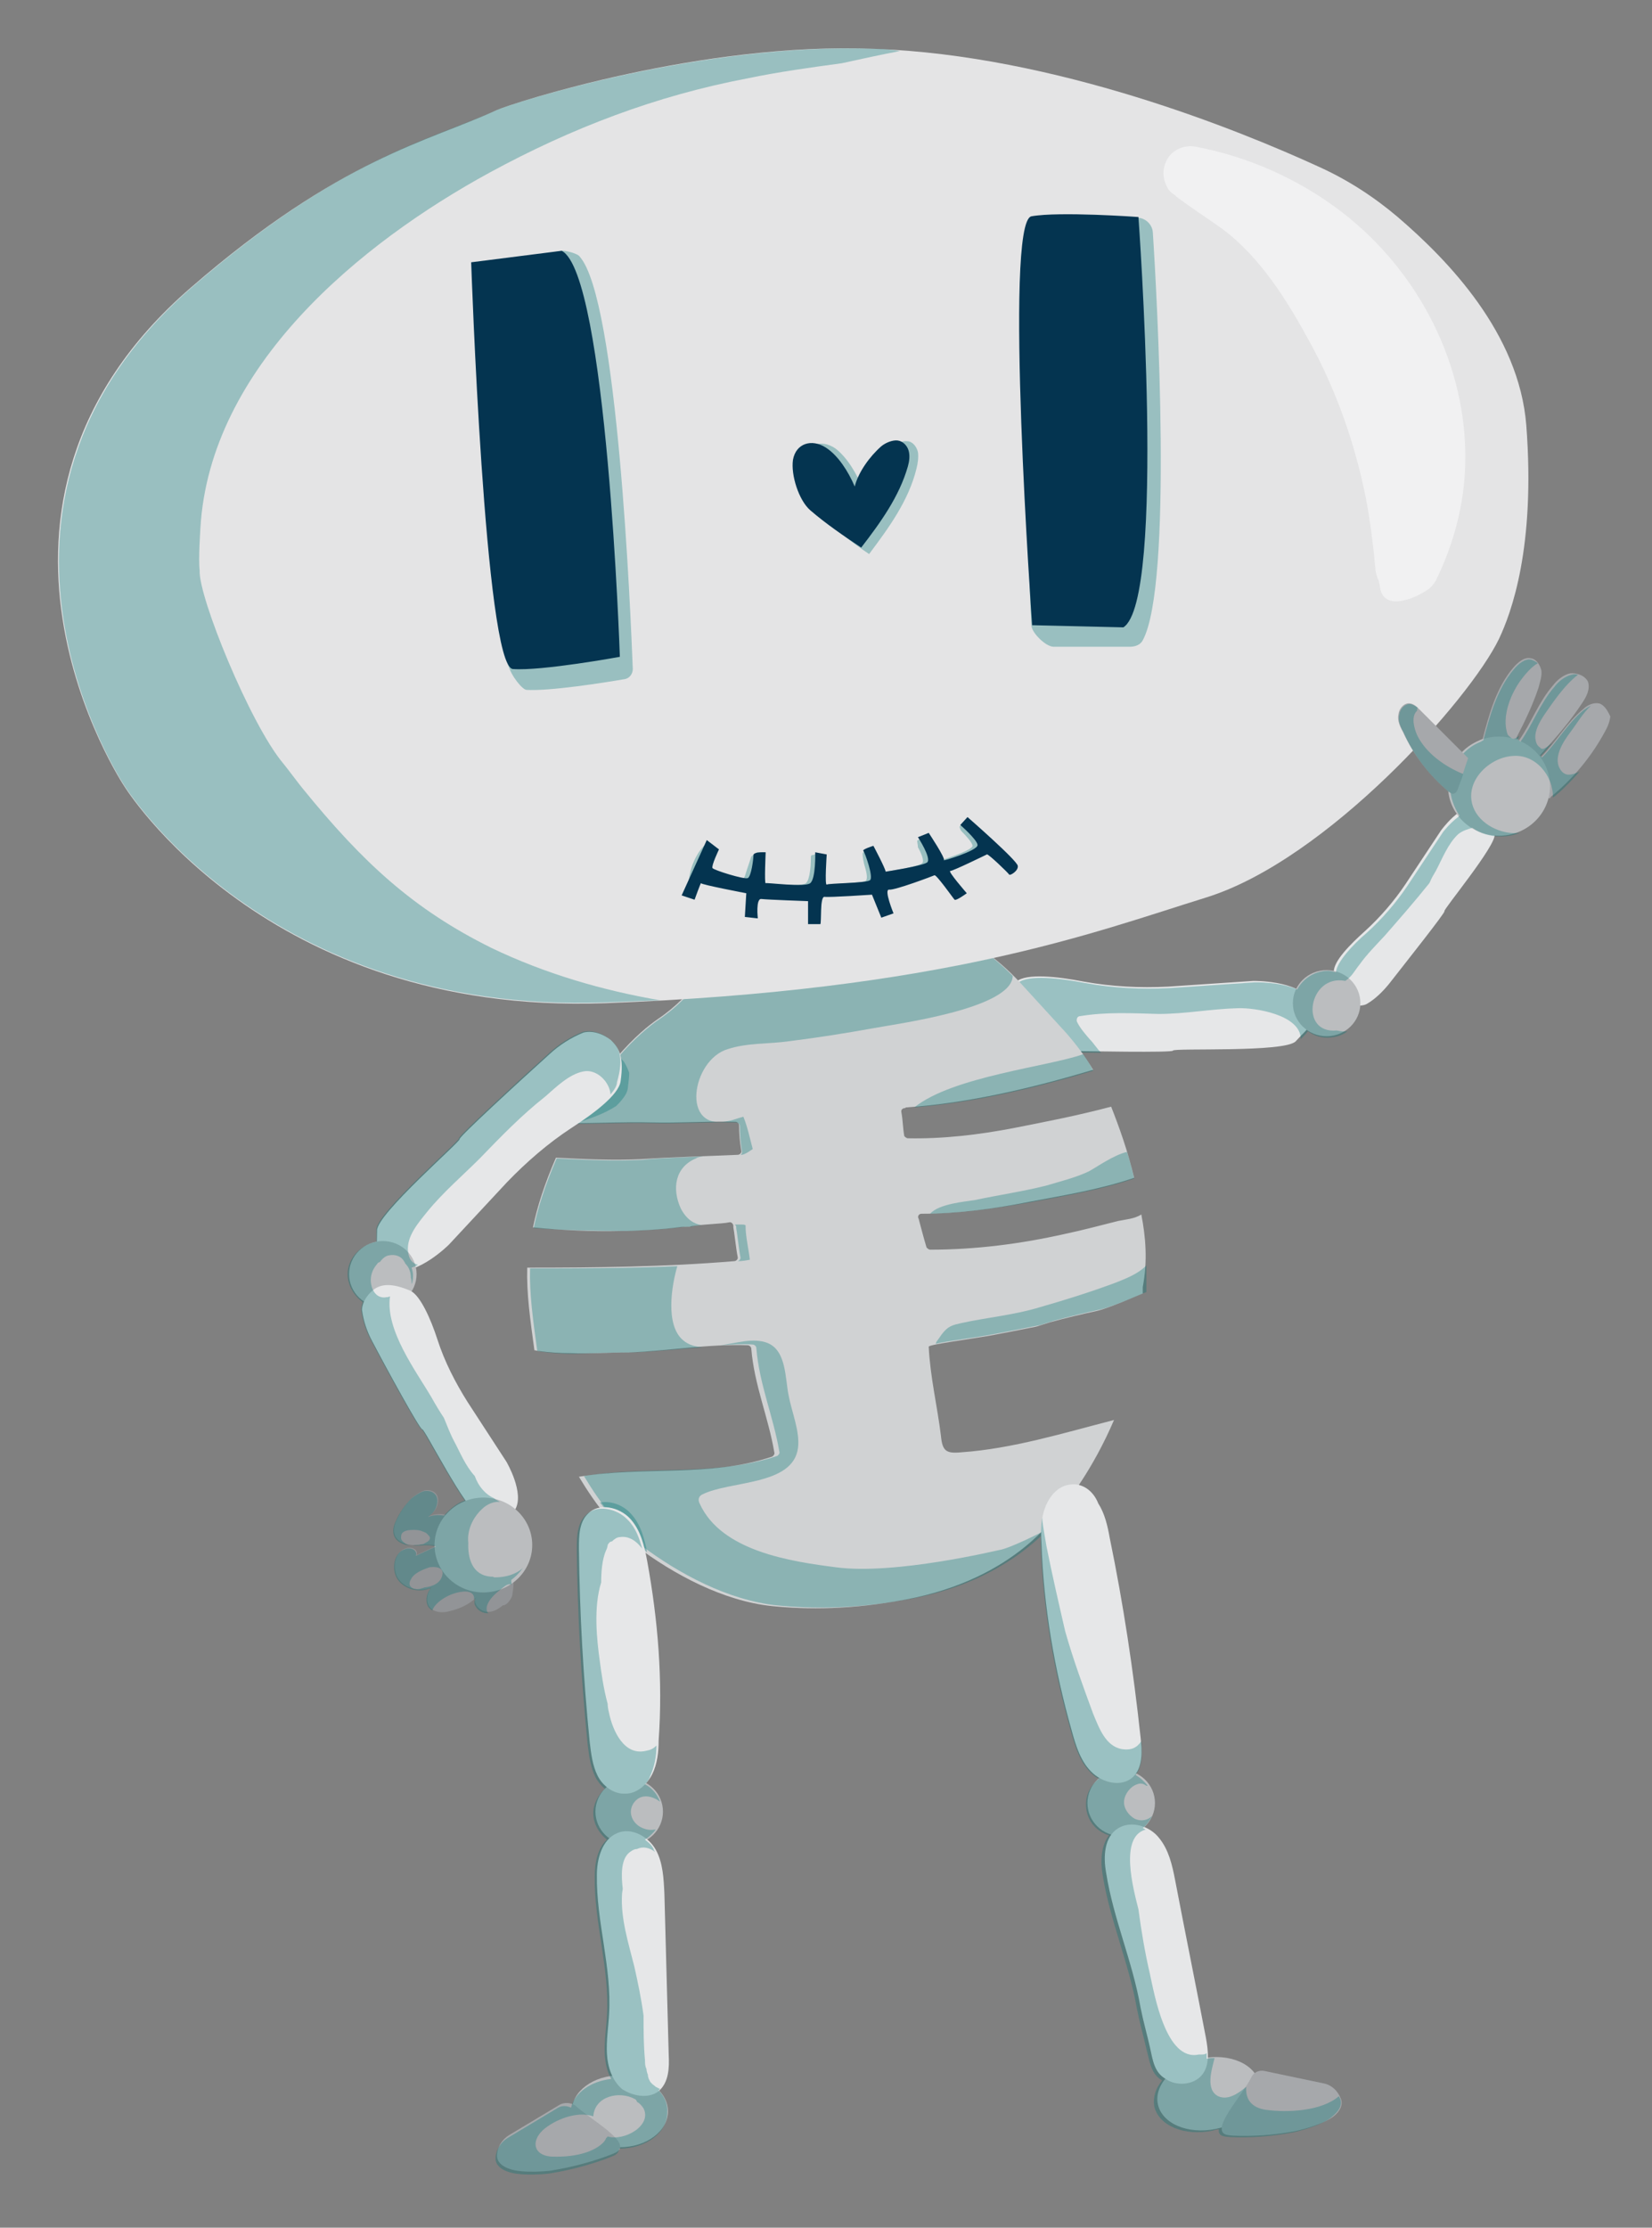 <?xml version="1.0" encoding="utf-8"?>
<!-- Generator: Adobe Illustrator 22.1.0, SVG Export Plug-In . SVG Version: 6.00 Build 0)  -->
<svg version="1.1" id="Lager_1" xmlns="http://www.w3.org/2000/svg" xmlns:xlink="http://www.w3.org/1999/xlink" x="0px" y="0px"
	 viewBox="0 0 230 310" style="enable-background:new 0 0 230 310;" xml:space="preserve">
<rect x="0" y="0" width="230" height="310" fill="#808080" stroke="none"/>
<style type="text/css">
	.st0{fill:#E6E7E8;}
	.st1{fill:#A6A8AB;}
	.st2{fill:#BBBDBF;}
	.st3{opacity:0.33;fill:#007373;enable-background:new    ;}
	.st4{display:none;fill:#043450;}
	.st5{fill:#D0D2D3;}
	.st6{display:none;opacity:0.33;fill:#007373;enable-background:new    ;}
	.st7{fill:#929497;}
	.st8{fill:#E4E4E5;}
	.st9{fill:#043450;}
	.st10{fill:#F1F1F2;}
</style>
<g id="left_arm_2_">
	<path class="st0" d="M140.7,145.2L140.7,145.2c1.7,0.6,3.6,1,5.5,1c5.5,0.1,17.1,0.3,17.1,0c0.1-0.4,15.6,0.3,17.1-1.3
		c1.5-1.7,3.6-3,2-5.7c-1.7-2.8-7.9-2.7-7.9-2.7l-11.9,0.8c-3.9,0.2-7.8,0-11.7-0.7c-3.6-0.7-8-1.2-9.4,0c-2.6,2.1-3.1,3.6-2.9,5.1
		C139,144.5,140.7,145.2,140.7,145.2z"/>
	<path class="st0" d="M190.3,139.7L190.3,139.7c1.2-0.7,2.2-1.7,3.1-2.8c2.5-3.2,7.9-10,7.7-10.1c-0.2-0.2,7.2-9.1,7-10.7
		c-0.2-1.7-0.2-3.5-2.4-3.9c-2.4-0.4-5.1,3.4-5.1,3.4l-4.9,7.4c-1.6,2.4-3.6,4.7-5.7,6.6c-2,1.8-4.3,4.1-4.3,5.6
		c0,2.6,0.7,3.6,1.7,4.2C189.2,140.4,190.3,139.7,190.3,139.7z"/>
	<path class="st1" d="M222.7,97.9c-0.8-0.2-1.7,0.2-2.3,0.8c-2.3,1.9-3.8,4.6-5.8,6.6c-0.1-0.1-0.2-0.2-0.2-0.2
		c2.1-2.3,4.2-4.7,5.9-7.3c0.6-0.9,1.1-1.9,0.8-2.9c-0.4-0.9-1.6-1.3-2.5-1.2c-0.9,0.2-1.8,0.9-2.4,1.7c-2,2.3-3,5.2-4.7,7.6
		c-0.2-0.1-0.2-0.2-0.2-0.2c-0.1,0-0.1,0-0.2-0.1c1.2-2.3,2.3-4.6,3.1-7c0.2-0.8,0.5-1.6,0.4-2.4c-0.2-0.8-0.7-1.6-1.5-1.7
		c-0.9-0.2-1.8,0.6-2.4,1.3c-2.4,2.8-3.4,6.6-4.3,10v-0.1c-0.2,0.2-0.6,0.2-0.5,0.3c0.2,0.9,1,1.7,1.7,2.3c2.1,1.7,4,3.6,6.4,4.9
		c1.2,0.6,0.7,0.5,1.7,0.8c0.1,0,0.2-0.1,0.2-0.2c0.2-0.2,0.4-0.3,0.6-0.5c2.8-2.4,5.1-5.2,6.9-8.5c0.4-0.7,0.7-1.4,0.8-2.2
		C223.9,99.1,223.5,98.2,222.7,97.9z"/>
	<ellipse class="st2" cx="208.7" cy="109.4" rx="7.1" ry="6.9"/>
	<ellipse class="st2" cx="184.7" cy="139.6" rx="4.7" ry="4.6"/>
	<path class="st3" d="M217.4,107.3c-1.4-1.7,0.3-4.2,1.3-5.5c0.9-1.2,1.7-2.6,2.8-3.6c-0.4,0.2-0.7,0.4-1,0.6
		c-2.3,1.9-3.8,4.6-5.8,6.6c-0.1-0.1-0.2-0.2-0.2-0.2c0.6-0.6,1.1-1.2,1.6-1.8c-0.3,0.2-0.6,0.5-1,0.7c-0.3,0.2-0.6,0.1-0.7-0.1
		c-0.2-0.1-0.5-0.4-0.6-1c-0.3-1.4,0.9-3.1,1.6-4.1c0.5-0.7,2.4-3.6,4.3-5c-0.3-0.1-0.6-0.1-0.9,0c-0.9,0.2-1.8,0.9-2.4,1.7
		c-2,2.3-3,5.2-4.7,7.6c-0.2-0.1-0.2-0.2-0.2-0.2c-0.1,0-0.1,0-0.2-0.1c0.1-0.2,0.2-0.3,0.2-0.5c-0.4,0.4-0.9,0.6-1.3,0.1
		c-0.2-0.1-0.2-0.2-0.3-0.3c-0.9-2.5,0.5-5.9,2.1-7.9c0.3-0.4,1.3-1.6,2.1-2c-0.2-0.2-0.6-0.4-0.9-0.5c-0.9-0.2-1.8,0.6-2.4,1.3
		c-2.4,2.8-3.4,6.6-4.3,10V103c-0.1,0.1-0.2,0.1-0.3,0.2c-2.6,1-4.3,3.5-4.3,6.3c0,1.4,0.5,2.8,1.3,4c-0.1,0.1-0.1,0.1-0.2,0.2
		c-1.2,0.9-2.1,2.1-2.1,2.1l-4.9,7.4c-1.6,2.4-3.6,4.7-5.7,6.6c-2,1.7-4.2,4.1-4.3,5.5c-0.4-0.1-0.7-0.2-1.1-0.2
		c-1.9,0-3.5,1.1-4.3,2.6c-2.4-1.1-5.9-1-5.9-1l-11.9,0.8c-3.9,0.2-7.8,0-11.7-0.7c-3.6-0.7-8-1.2-9.4,0c-2.6,2.1-3.1,3.6-2.9,5.1
		c0.4,2.8,2.1,3.5,2.1,3.5c1.7,0.6,3.6,1,5.5,1c1.8,0,4.3,0.1,6.9,0.1c-0.6-0.6-1-1.3-1.6-1.9c-0.6-0.7-1.3-1.5-1.7-2.3
		c-0.2-0.3-0.1-0.9,0.4-0.9c3.6-0.6,7.2-0.4,10.9-0.3c3.7,0,7.3-0.7,11-0.8c2.4-0.1,8.8,0.9,8.8,4.3c0.4-0.4,0.7-0.7,1-1.1
		c0.8,0.6,1.7,0.9,2.7,0.9c1,0,2.1-0.3,2.8-0.9c-0.5,0.1-1,0-1.5-0.1c-5.3,0.5-3.9-7.9,1.2-6.9c1-0.7,1.2-1.3,2-2.3
		c1-1.4,2.3-2.7,3.5-4c2.1-2.4,4.2-4.8,6.2-7.3c0-0.1,0.1-0.1,0.1-0.2c0.2-0.5,0.5-1,0.8-1.5c0.9-1.7,1.7-3.8,3.1-5.1
		c0.6-0.5,1.3-0.7,2-0.9c1.1,0.8,2.5,1.2,4,1.2c0.9,0,1.8-0.2,2.6-0.5c-2.6,0.3-5.6-1.2-6.5-3.6c-1.3-3.5,2.2-6.9,5.5-7.1
		c3.2-0.3,5.7,2.8,5.6,5.8c0.2-0.2,0.3-0.2,0.5-0.4c1.1-0.9,2.2-2.1,3.2-3.2C218.7,107.9,218,108,217.4,107.3z"/>
</g>
<g id="tqlo_2_">
	<path class="st4" d="M95.1,139c-1,1-2.2,2-3.4,2.8c-1.3,0.9-3.3,2.5-5.7,5.3c-2.3,2.7-4.8,6.3-7.2,11.4
		c-6.3,13.5-5.5,19.3-3.6,31.6c1.3,8.3,7.6,20,13.8,24.9c5.3,4,12.2,7.7,19,8.4c5,0.5,11,0.5,18.5-0.9c15.7-2.9,21.3-12.2,22.1-13.1
		s10.6-13,11-30.3c0.2-11.4-3.6-21.7-6.2-27.5c-1.3-2.8-3-5.4-5.1-7.7l-6.5-7.1c-1.6-1.7-3.4-3.3-5.5-4.7l0,0
		c-11.7-7.8-27.3-6.5-37.4,3.2L95.1,139z"/>
	<path class="st5" d="M158.9,169c-0.9,0.6-2.2,0.7-3.2,0.9c-2.4,0.6-5,1.3-7.4,1.8c-6.2,1.4-12.5,2.2-18.8,2.2
		c-0.2,0-0.4-0.2-0.5-0.3c-0.4-1.3-1.1-4-1.1-4c-0.2-0.3,0-0.7,0.4-0.7c5,0,10.2-0.7,15.2-1.7c4.8-0.9,9.7-1.7,14.4-3.3
		c-0.9-3.8-2.1-7.1-3.2-9.9c-4.5,1.2-9.1,2.1-13.7,3c-4.7,0.9-9.7,1.5-14.6,1.4c-0.2,0-0.4-0.2-0.5-0.3c-0.2-1.1-0.2-2.2-0.4-3.3
		c-0.1-0.4,0.2-0.6,0.5-0.6c0.1-0.1,0.2-0.1,0.2-0.1c8.7-0.6,17.5-2.7,25.9-5.2h0.1c-1.1-1.9-2.4-3.6-3.8-5.2l-6.5-7.1
		c-1.6-1.7-3.4-3.3-5.5-4.7l0,0c-11.7-7.8-27.3-6.5-37.4,3.2l-4,3.9c-1,1-2.2,2-3.4,2.8c-1.3,0.9-3.3,2.5-5.7,5.3
		c-2,2.3-4.1,5.3-6.1,9.2c3.6,0,7.3-0.2,10.9-0.1c3.9,0.1,7.8-0.2,11.7-0.1c0.2,0,0.5,0.2,0.5,0.5c0,1.2,0.1,2.3,0.3,3.5
		c0.1,0.3-0.2,0.6-0.5,0.6c-4.4,0.2-8.8,0.3-13.4,0.6c-4,0.2-7.9,0-11.9-0.2c-1.6,3.7-2.6,6.8-3.2,9.7c4.1,0.4,8.2,0.6,12.3,0.5
		c0.2,0,0.5,0,0.7,0h0.1c2.4-0.1,4.7-0.2,7-0.5c0.6-0.1,1.1-0.1,1.7-0.1c1-0.3,4.7-0.4,5.5-0.6c0.3-0.1,0.6,0.2,0.6,0.5
		c0,0.1,0,0.1,0,0.2c0.1,0.4,0.4,3.2,0.6,4.1c0.1,0.3-0.2,0.6-0.5,0.6c-9.6,0.8-19.1,0.9-28.8,0.9c-0.1,3.6,0.4,7.1,1,11.5
		c0.2,0,0.4,0.1,0.6,0.1c1.5,0.2,2.9,0.3,4.4,0.3c2.7,0.1,5.5-0.1,8.1-0.1c5.5-0.2,11.1-1.2,16.6-1c0.2,0,0.5,0.2,0.5,0.5
		c0.4,5,2.4,9.6,3.2,14.4c0.1,0.2-0.1,0.5-0.3,0.6c-8.6,2.9-17.9,1.3-26.9,2.8c2.4,4,5.1,7.4,7.9,9.6c5.3,4,12.2,7.7,19,8.4
		c5,0.5,11,0.5,18.5-0.9c15.7-2.9,21.3-12.2,22.1-13.1c0.5-0.6,4-4.9,7-11.9c-7,1.8-14.1,4-21.3,4.5c-2.1,0.2-2.6-0.2-2.8-2.3
		c-0.5-4.1-1.5-8.2-1.7-12.4c0-0.3,6-1.1,8.3-1.5c2.2-0.4,6.7-1.3,6.7-1.3c0.6-0.2,1.3-0.4,1.9-0.6c2.2-0.6,4.3-1.1,6.6-1.6
		c2-0.5,6.2-2.4,6.3-2.4c0-0.3,0-0.6,0-0.9C159.8,175.4,159.5,172.1,158.9,169z"/>
	<path class="st3" d="M86.8,171.3c0.2,0,0.5,0,0.7,0h0.1c2.4-0.1,4.7-0.2,7-0.5c0.6-0.1,1.1-0.1,1.7-0.1c0.3-0.1,0.8-0.2,1.4-0.2
		c-1.1-0.2-2.1-0.8-2.9-2.3c-1.3-2.8-0.8-5.8,2.1-7c0.3-0.2,0.6-0.2,1-0.3c-2.8,0.2-5.7,0.2-8.5,0.5c-4,0.2-7.9,0-11.9-0.2
		c-1.6,3.7-2.6,6.8-3.2,9.7C78.6,171.2,82.7,171.3,86.8,171.3z"/>
	<path class="st3" d="M136.5,132L136.5,132c-11.7-7.8-27.3-6.5-37.4,3.2l-4,3.9c-1,1-2.2,2-3.4,2.8c-1.3,0.9-3.3,2.5-5.7,5.3
		c-2,2.3-4.1,5.3-6.1,9.2c3.6,0,7.3-0.2,10.9-0.1c3.9,0.1,7.8-0.2,11.7-0.1c0.2,0,0.5,0.2,0.5,0.5c0,1.2,0.1,2.3,0.3,3.5
		c0,0.2,0,0.4-0.2,0.5c0.1,0,0.2,0,0.2,0c0.5-0.1,0.9-0.4,1.5-0.8c-0.4-1.5-0.7-3-1.3-4.5c-0.8,0.2-1.5,0.5-2.1,0.6
		c-6.7,1.5-5.1-8.5-0.1-10c2.7-0.9,5.7-0.7,8.5-1.1c4-0.5,7.8-1.1,11.7-1.8c3.1-0.6,19.4-2.7,19.5-7.3
		C139.6,134.4,138.1,133.1,136.5,132z"/>
	<path class="st3" d="M102.7,175.5c0.6,0,1.2-0.1,1.7-0.2c-0.2-1.7-0.6-3.2-0.6-4.8c-0.2-0.1-0.3-0.1-0.6-0.1c-0.3,0-0.6,0-0.9,0
		c0.1,0.1,0.2,0.2,0.2,0.3c0,0.1,0,0.1,0,0.2c0.1,0.4,0.4,3.2,0.6,4.1C103.1,175.2,103,175.4,102.7,175.5z"/>
	<path class="st3" d="M88,188.2c3.2-0.1,6.5-0.5,9.8-0.7c-0.9-0.1-1.9-0.3-2.7-1c-2.5-2.1-1.6-7.6-0.8-10.3
		c-6.8,0.3-13.7,0.3-20.5,0.3c-0.1,3.6,0.4,7.1,1,11.5c0.2,0,0.4,0.1,0.6,0.1c1.5,0.2,2.9,0.3,4.4,0.3
		C82.6,188.3,85.4,188.2,88,188.2z"/>
	<path class="st3" d="M152.2,149L152.2,149c-0.4-0.8-0.9-1.6-1.4-2.3c-4.7,1.7-18.2,3.1-23.5,7.4C135.8,153.4,144.1,151.4,152.2,149
		z"/>
	<path class="st3" d="M151.6,163c-1.9,0.9-4,1.4-6,2c-3.2,0.8-6.6,1.3-9.9,2c-1.2,0.2-5,0.5-6.2,1.9c4.7-0.1,9.5-0.8,14-1.6
		c4.8-0.9,9.7-1.7,14.4-3.3c-0.3-1.3-0.6-2.5-1-3.7C155.1,160.7,152.7,162.4,151.6,163z"/>
	<path class="st3" d="M155.3,178.5c-3.5,1.3-7,2.4-10.5,3.4c-3.6,1.1-7.2,1.4-10.9,2.2c-1.3,0.3-1.9,0.4-2.8,1.6
		c-0.6,0.9-0.8,1-0.8,1.3c1.5-0.4,5.9-0.9,7.8-1.3c2.2-0.4,6.7-1.3,6.7-1.3c0.6-0.2,1.3-0.4,1.9-0.6c2.2-0.6,4.3-1.1,6.6-1.6
		c2-0.5,6.2-2.4,6.3-2.4c0-0.3,0-0.6,0-0.9c0-0.9,0-1.8,0-2.8C158.4,177.3,156.8,177.9,155.3,178.5z"/>
	<path class="st3" d="M139.1,215.7c-0.1,0-14.5,3.5-22.7,2.4c-6.2-0.8-16-2.2-19-8.9c-0.2-0.4-0.2-0.9,0.3-1.2
		c3.9-2,12.7-1.2,13.4-6.5c0.3-2.3-0.9-5.1-1.3-7.3c-0.5-2.4-0.3-6.2-2.9-7.3c-2-0.8-4.3,0-6.6,0.3c1.5-0.1,3-0.2,4.5-0.1
		c0.2,0,0.5,0.2,0.5,0.5c0.4,5,2.4,9.6,3.2,14.4c0.1,0.2-0.1,0.5-0.3,0.6c-8.6,2.9-17.9,1.3-26.9,2.8c2.4,4,5.1,7.4,7.9,9.6
		c5.3,4,12.2,7.7,19,8.4c5,0.5,11,0.5,18.5-0.9c10.3-1.9,16.2-6.6,19.3-9.8C144.7,213.4,140.5,215.5,139.1,215.7z"/>
	<path class="st6" d="M144.2,213.1c-1.7,1.1-4,2.8-5.8,3.7c-5.1,2.4-11.2,2.3-16.6,1.3c-5.7-1-11.9-3.2-16.1-7.3
		c-2.3-2.2-4.2-4.8-6.2-7.3c-1.8-2.2-3.5-4.6-4.3-7.4c0-0.1,0-0.2,0-0.2c-0.7-1.7-1.2-4-1.5-5.5c-1.1-4.3-1.7-8.7-1.7-13.2
		c0.2-8.5,2.8-16.7,5.5-24.6c0.2-1.3,0.6-2.4,1.2-3.6c0-0.1,0-0.2,0-0.2c0-0.3,0.2-0.6,0.6-0.6c8.4,1,17.5,0,25.4-2.7
		c3.9-1.3,8.2-2.6,11.7-4.8c1.5-0.9,2.8-2.2,4-3.6c0.2-0.3,0.6-0.7,0.9-1.1c-1.4-1.5-3-2.8-4.7-4l0,0c-11.7-7.8-27.3-6.5-37.4,3.2
		l-4,3.9c-1,1-2.2,2-3.4,2.8c-1.3,0.9-3.3,2.5-5.7,5.3c-2.3,2.7-4.8,6.3-7.2,11.4c-6.3,13.5-5.5,19.3-3.6,31.6
		c1.3,8.3,7.6,20,13.8,24.9c5.3,4,12.2,7.7,19,8.4c5,0.5,11,0.5,18.5-0.9c12.1-2.2,18.1-8.2,20.7-11.3c-0.6,0.3,0.6-4.2,0-3.8
		c-0.4,0.2-1.8,1.2-2.2,2.4C144.6,211,144.4,213,144.2,213.1z"/>
</g>
<g id="right_arm_2_">
	<path class="st3" d="M86.9,147.8c-0.2-0.3-0.6-0.6-0.9-0.9c-0.2,2.1-1.3,3.9-2.6,5.5c-0.9,1.3-2.1,2.6-3.3,3.9c2-0.6,4-1.3,5.7-2.4
		c0.9-0.9,1.5-1.7,1.6-2.4c0.1-0.9,0.2-1.6,0.2-2.2C87.4,148.7,87.2,148.3,86.9,147.8z"/>
	<path class="st0" d="M81.2,143.7L81.2,143.7c-1.7,0.7-3.3,1.7-4.7,3c-4.1,3.7-12.6,11.5-12.5,11.8c0.2,0.3-11.5,10.4-11.5,12.7
		c0,2.3-0.5,4.6,2.4,5.5c3.2,0.9,7.6-3.5,7.6-3.5l8.1-8.7c2.7-2.8,5.7-5.4,8.9-7.5c3.1-2,6.6-4.6,6.9-6.5c0.5-3.4-0.2-4.7-1.4-5.8
		C82.9,143.1,81.2,143.7,81.2,143.7z"/>
	<ellipse class="st2" cx="53.3" cy="177.3" rx="4.7" ry="4.6"/>
	<path class="st0" d="M50.4,182.3L50.4,182.3c0.2,1.5,0.7,3,1.4,4.3c2.1,4,6.7,12.4,7,12.3c0.3-0.1,6.1,11.4,7.9,11.9
		c1.8,0.5,3.6,1.4,5-0.7c1.4-2.3-1.2-6.7-1.2-6.7l-5.4-8.3c-1.7-2.7-3.2-5.6-4.2-8.7c-0.9-2.8-2.4-6.2-3.8-6.8c-2.6-1.1-4-0.9-5-0.2
		C50.3,180.8,50.4,182.3,50.4,182.3z"/>
	<path class="st7" d="M71.3,222.1c0.1-0.6,0.2-1.2,0.2-1.8h-0.1c0,0,0.1,0,0.1-0.1c0,0,0,0,0-0.1c-1.3,0.6-2.8,0.2-4-0.5
		c-1.3-0.8-2.2-2.1-3-3.3c-1.1-1.8-1.7-3.5-2.4-5.5c-0.8-0.2-1.7-0.1-2.4,0.2c0.5-0.4,0.9-0.8,1.1-1.3c0.2-0.5,0.3-1.2,0-1.7
		c-0.4-0.6-1.1-0.7-1.7-0.6c-0.6,0.2-1.2,0.6-1.7,1c-0.9,0.9-1.7,2-2.2,3.2c-0.3,0.6-0.5,1.4-0.2,2.1c0.4,0.9,1.6,1.3,2.6,1.3
		c1,0,2.1-0.2,3.2,0.1l-2.8,1.3c0.2-0.5-0.2-0.9-0.7-1c-0.5-0.1-0.9,0.1-1.3,0.3c-1.1,0.8-1.3,2.5-0.7,3.7c0.6,1.2,2.1,1.9,3.5,1.8
		c0.5,0,0.9-0.2,1.3-0.3c0,0,0,0-0.1,0.1c-0.6,0.8-0.7,1.9-0.2,2.6c0.6,0.8,1.8,0.9,2.8,0.6c1.3-0.3,2.7-0.9,3.7-1.9
		c-0.2,0.3-0.2,0.7,0,1c0.3,0.6,1,1,1.7,1c0.7,0,1.4-0.4,2-0.9C70.5,223.4,71,222.8,71.3,222.1z"/>
	<ellipse class="st2" cx="67.3" cy="215" rx="6.8" ry="6.6"/>
	<path class="st3" d="M85,144.7c-2.1-1.7-3.9-1.1-3.9-1.1c-1.7,0.7-3.3,1.7-4.7,3c-4.1,3.7-12.6,11.5-12.5,11.8
		c0.2,0.3-11.5,10.4-11.5,12.7c0,0.6,0,1.1,0,1.7c-2.2,0.4-4,2.3-4,4.5c0,1.6,0.9,3,2.1,3.9c-0.2,0.6-0.2,1.1-0.2,1.1
		c0.2,1.5,0.7,3,1.4,4.3c2.1,4,6.7,12.4,7,12.3c0.2-0.1,3.6,6.5,6,9.9c-0.9,0.3-1.7,0.9-2.4,1.6c-0.2,0.2-0.3,0.3-0.5,0.5
		c-0.7-0.1-1.5-0.1-2.2,0.2c0.5-0.4,0.9-0.8,1.1-1.3c0.2-0.5,0.3-1.2,0-1.7c-0.4-0.6-1.1-0.7-1.7-0.6c-0.6,0.2-1.2,0.6-1.7,1
		c-0.9,0.9-1.7,2-2.2,3.2c-0.3,0.6-0.5,1.4-0.2,2.1c0.4,0.9,1.6,1.3,2.6,1.3c1,0,2.1-0.2,3.2,0.1l-2.8,1.3c0.2-0.5-0.2-0.9-0.7-1
		c-0.5-0.1-0.9,0.1-1.3,0.3c-1.1,0.8-1.3,2.5-0.7,3.7c0.6,1.2,2.1,1.9,3.5,1.8c0.5,0,0.9-0.2,1.3-0.3c0,0,0,0-0.1,0.1
		c-0.6,0.8-0.7,1.9-0.2,2.6c0.2,0.2,0.3,0.3,0.5,0.4c0.2-0.7,1.1-1.4,1.6-1.7c0.8-0.5,1.7-0.8,2.5-0.9c0.7-0.1,1.6,0,1.7,0.8
		c0,0.1,0,0.2,0,0.3c0.1,0,0.1-0.1,0.2-0.1c-0.2,0.3-0.2,0.7,0,1c0.3,0.6,1,1,1.7,1H68c-0.1-0.1-0.2-0.2-0.2-0.3
		c-0.2-0.6,0.2-1.3,0.6-1.8c0.4-0.5,0.9-0.9,1.4-1.3c0.4-0.3,0.9-0.8,1.4-0.6l0,0c0-0.2,0-0.3,0-0.4h-0.1c0,0,0.1,0,0.1-0.1
		c0,0,0,0,0-0.1c-0.1,0-0.1,0-0.2,0.1c0.7-0.5,1.3-1.1,1.8-1.8c-1,0.9-2.4,1.3-3.9,1.3c-0.2,0-0.2-0.1-0.4-0.1c-0.1,0-0.1,0-0.2,0
		c-2.5-0.2-3.2-2.5-3.1-4.7c-0.2-1.7,0.6-3.5,1.9-4.7c0.7-0.7,1.7-1.1,2.5-1c-0.3-0.2-0.6-0.3-0.8-0.5c-1.3-0.6-2.2-1.7-2.7-3.1
		c-1.3-1.4-2.1-3.4-2.8-4.7c-0.6-1.1-1-2.2-1.5-3.4c-0.6-0.9-1.2-1.9-1.7-2.8c-2.1-3.6-6.5-9.4-5.8-14.1c-0.1,0-0.2,0.1-0.3,0.1
		h-0.1c-0.9,0.2-1.7-0.2-2.1-1.3c-0.4-1.2-0.1-2.4,0.7-3.3c0.1-0.2,0.2-0.2,0.4-0.3c0.3-0.4,0.7-0.8,1.2-0.9
		c0.9-0.2,1.8,0.1,2.2,0.9c0.1,0.1,0.1,0.2,0.1,0.2c0.6,0.6,0.8,1.3,0.8,2c0.1,0.3,0.1,0.6,0.1,0.9c0.2-0.4,0.2-0.9,0.2-1.3
		c0-0.3-0.1-0.7-0.2-1c0.3-0.1,0.6-0.2,0.9-0.4c-0.9-0.2-1.3-0.9-1.4-1.9c-0.2-2.1,1.5-4,2.7-5.5c2.2-2.7,4.9-5,7.3-7.4
		c2.9-3,5.8-6,9.1-8.6c1.5-1.3,3.3-3.1,5.3-3.5c1.9-0.4,3.7,1.5,3.8,3.2c0.5-0.6,0.9-1.2,0.9-1.7C86.9,147.1,86.2,145.7,85,144.7z
		 M59.4,214.6c-0.1,0.1-0.2,0.1-0.2,0.1c-0.2,0.2-0.4,0.2-0.6,0.2c-0.2,0.1-0.4,0.1-0.6,0.1c-0.2,0-0.5,0.1-0.6,0.1
		c-0.4,0-0.9-0.2-1.2-0.5c-0.1,0-0.1-0.1-0.2-0.2c-0.2-0.2-0.2-0.5-0.1-0.9c0.3-0.6,1.2-0.6,1.7-0.6c0.3,0,0.8,0,1.2,0.2
		c0.3,0.1,0.6,0.2,0.8,0.5C60.1,214,59.8,214.4,59.4,214.6z M61.6,219.1c-0.2,1.2-1.4,1.7-2.5,1.8c-0.2,0.1-0.4,0.1-0.6,0.2
		c-0.9,0.2-1.9-0.3-1.3-1.3c0.4-0.9,1.7-1.4,2.6-1.7C60.4,218,61.8,218,61.6,219.1z"/>
</g>
<g id="glava_1_">
	<g id="glava_2_">
		<path id="glava_6_" class="st8" d="M69.2,15.3c2.3-1,28.6-9.5,52.6-8.5c25.2,0.9,50.9,11.4,61.8,16.4c4,1.8,7.7,4.2,11,7
			c7,6,16.9,16.2,17.9,29c1.3,17-2.1,26.1-3.8,29.7c-4.1,8.5-24,30.8-40.8,36c-15.8,4.9-36.4,12.9-83.7,14.7
			c-47.3,1.7-66.9-30.2-66.9-30.2S-8.7,70.5,26.6,40C47.5,21.9,59.7,19.7,69.2,15.3z"/>
		<path class="st3" d="M121.8,6.8c-24-0.9-50.3,7.5-52.6,8.5c-9.5,4.3-21.6,6.6-42.4,24.6c-35.3,30.6-9.5,69.4-9.5,69.4
			s19.6,31.9,66.9,30.2c2.6-0.1,5.2-0.2,7.7-0.3c-8.1-1.4-16-3.7-23.5-7.3c-10.9-5.4-17.9-11.9-26.2-22.1c-0.2-0.2-2.6-3.4-2.8-3.6
			c-4.6-5.5-11.8-23.2-11.6-26.8c-0.2-1.7,0.1-5.7,0.1-5.9c1.3-22.5,22.3-39.7,40.3-49.5c11.4-6.2,23.2-10.7,35.9-13.1
			c4.3-0.9,8.7-1.5,13.1-2.1c2.7-0.6,5.5-1.2,8.1-1.7C124.1,6.9,122.9,6.8,121.8,6.8z"/>
	</g>
	<g id="nos_usta_2_">
		<path class="st3" d="M127.6,65.2c0.2-0.8,0.3-1.6,0.2-2.3c-0.2-0.8-0.8-1.5-1.5-1.5c-0.7-0.1-1.7,0.4-2.3,0.9
			c-1.6,1.5-3.2,3.7-3.8,5.9c-0.9-2.3-2.3-4.6-3.9-5.8c-1.9-1.3-4.2-0.7-4.6,1.7c-0.4,2.2,0.7,6,2.3,7.4c2.2,2.1,4.6,4,7,5.6
			C123.7,73.5,126.5,69.7,127.6,65.2z"/>
		<path class="st9" d="M126.4,64.9c0.2-0.7,0.3-1.5,0.1-2.2c-0.2-0.7-0.8-1.3-1.5-1.4c-0.7-0.1-1.7,0.3-2.3,0.8
			c-1.6,1.4-3.2,3.6-3.7,5.6c-0.9-2.1-2.3-4.3-4-5.4c-2-1.3-4.2-0.6-4.6,1.7c-0.3,2.1,0.8,5.6,2.4,7c2.2,1.9,4.7,3.6,7.1,5.2
			C122.6,72.7,125.2,69.1,126.4,64.9z"/>
		<path class="st3" d="M134.5,114.2c-0.3,0.2-0.6,0.5-0.8,0.7c0,0,0,0-0.1,0.1l0,0c0,0.2,0.1,0.4,0.2,0.6c0.7,0.7,1.6,1.7,1.6,2.1
			c0,0.7-5,2.2-4.7,2.1c0.2-0.2-1.3-2.4-1.9-3.4c-0.3,0.2-0.6,0.4-1,0.5l-0.1,0.1l0,0c0,0.3,0.1,0.6,0.1,0.9
			c0.5,0.9,0.9,1.9,0.6,2.2c-0.6,0.6-5.8,1.3-5.8,1.3c0-0.3-1-2.3-1.4-3.2c-0.1,0-0.2,0.1-0.3,0.1c-0.2,0.1-0.5,0.2-0.6,0.2
			c-0.1,0.1-0.2,0.2-0.2,0.3c0,0.5,0.1,0.9,0.2,1.4c0.3,1,0.6,2.1,0.2,2.4c-0.6,0.3-5.7,0.4-6,0.6c-0.3,0.2,0-4.2,0-4.2l-0.9-0.2
			c-0.2,0.1-0.3,0.2-0.6,0.2c-0.1,0.1-0.1,0.2-0.1,0.2c0,1-0.1,3.2-0.7,3.7c-0.8,0.6-6-0.1-6.2,0c-0.2,0.1,0-4.3,0-4.3s-0.2,0-0.6,0
			c-0.3,0.2-0.6,0.4-0.8,0.6c-0.2,0.6-0.4,1.2-0.6,1.8c-0.2,0.6-0.3,1.1-0.5,1.2c-0.5,0.2-4.7-1.1-4.9-1.4c-0.2-0.3,0.9-2.6,0.9-2.6
			l-1.1-0.8c-0.2,0.1-0.2,0.2-0.4,0.3c-1.5,1.6-2.4,4.3-2.1,6.7c0.1-0.1,0.2-0.1,0.2-0.2c0.2-0.1,0.5-0.1,0.6,0.1c0,0,0,0,0.1,0.1
			c0.2-0.7,0.6-1.8,0.6-1.7c0,0,0.1,0.1,0.2,0.1c0.1-0.2,0.3-0.3,0.6-0.2c1.7,0.7,3.6,0.9,5.4,1.2c0.2,0,0.2,0.2,0.3,0.2
			c0.2,0,0.4,0.2,0.4,0.4c-0.1,1,0,2.1,0.1,3.1l1.1,0.2c0,0-0.4-2.8,0.5-2.7c0.6,0.1,4.3,0.2,5.8,0.3V125c0-0.6,0.8-0.6,0.9-0.2
			c0.2,1.2,0.2,2.4,0.5,3.6h1c0.2,0-0.1-3.9,0.6-3.8c0.6,0.1,4.3-0.2,5.8-0.2c0-0.1,0.1-0.1,0.1-0.1c0-0.1-0.1-0.1-0.1-0.2
			c-0.3-0.6,0.6-1,0.8-0.5c0.3,0.6,0.6,1.3,0.8,1.9c0.2,0.4,0.3,0.9,0.5,1.3c0.2,0.2,0.5,0.3,0.6,0.5l1-0.3c0,0-1.5-3.5-0.6-3.3
			c0.9,0.2,6.1-1.9,6.3-2c0.2-0.1,0.9,0.9,1.6,1.7c0.5,0.3,0.9,0.6,1.2,1c0.2,0.2,0.5,0.2,0.7,0.4c0.5-0.2,0.9-0.6,0.9-0.6
			s-2.7-3.1-2.3-3.1c0.4,0,5.1-2.3,5.1-2.3c0.1-0.2,1.4,1,2.4,1.9c0.5,0.2,1,0.3,1.5,0.5c0.2-0.2,0.5-0.6,0.5-0.9
			C140.9,120,136.1,115.7,134.5,114.2z"/>
		<path class="st9" d="M98.4,116.9l1.7,1.3c0,0-1.1,2.3-0.9,2.6c0.2,0.3,4.4,1.6,4.9,1.4c0.5-0.2,0.8-2.7,0.8-3.2
			c0-0.5,1.7-0.4,1.7-0.4s-0.2,4.4,0,4.3c0.2-0.1,5.5,0.6,6.2,0c0.8-0.6,0.7-4.3,0.7-4.3l1.6,0.3c0,0-0.3,4.3,0,4.2
			c0.3-0.2,5.5-0.2,6-0.6c0.6-0.3-0.7-3.9-0.9-4.1c-0.2-0.2,1.4-0.7,1.4-0.7s1.7,3.2,1.7,3.6c0,0,5.2-0.8,5.8-1.3
			c0.6-0.6-1.3-3.5-1.3-3.5l1.5-0.6c0,0,2.4,3.6,2.1,3.8c-0.3,0.2,4.7-1.3,4.7-2.1c0-0.7-2.4-2.8-2.4-2.8l1-1.1c0,0,7,6.1,7,6.8
			c0.1,0.7-1.1,1.4-1.2,1.2s-3-3-3.1-2.8c0,0-4.7,2.3-5.1,2.3s2.3,3.1,2.3,3.1s-1.5,1.1-1.7,0.9c-0.2-0.2-2.5-3.5-2.8-3.4
			c-0.2,0.1-5.5,2.1-6.3,2s0.6,3.3,0.6,3.3l-1.7,0.6l-1.3-3.2c0,0-5.9,0.4-6.6,0.3c-0.7-0.1-0.4,3.8-0.6,3.8c-0.2,0-1.7,0-1.7,0
			v-3.2c0,0-5.7-0.2-6.5-0.3c-0.8-0.1-0.5,2.7-0.5,2.7l-1.8-0.2l0.2-3.3c0,0-6.3-1.2-6.3-1.4c0-0.2-0.9,2.3-0.9,2.3l-1.8-0.6
			L98.4,116.9z"/>
	</g>
	<g id="o4i_2_">
		<path class="st3" d="M78.2,34.9l-9.5,1.7c-0.7,0.1-1.2,0.7-1.2,1.4c0.2,7.3,0.6,43.6,3.2,54.4c0.5,1.8,2.1,3.6,2.6,3.6
			c3.2,0.2,10.8-1,13.7-1.5c0.6-0.1,1.1-0.7,1.1-1.4c-0.3-7.7-2.1-51.5-7.4-57.4C80.5,35.3,78.6,34.8,78.2,34.9z"/>
		<path class="st3" d="M157.3,90h-10.6c-1.1,0-3-1.9-3.1-2.9c-0.6-10.1-1.7-56.2,1.8-56.8c2.9-0.6,9.8-0.2,13.1,0c1,0.1,1.9,0.9,2,2
			c0.6,9.1,2.8,49.1-1.4,56.8C158.8,89.7,158.1,90,157.3,90z"/>
		<path class="st9" d="M156.4,87.3L143.7,87c0,0-4-56.1-0.1-56.9c3.9-0.7,14.9,0.1,14.9,0.1S162.4,83.5,156.4,87.3z"/>
		<path class="st9" d="M78.2,34.9l-12.6,1.6c0,0,1.9,56.2,5.8,56.6c4,0.3,14.9-1.7,14.9-1.7S84.5,38.1,78.2,34.9z"/>
	</g>
</g>
<g id="legs_2_">
	<g id="right_leg_2_">
		<ellipse class="st2" cx="87.6" cy="252.1" rx="4.7" ry="4.6"/>
		<ellipse class="st2" cx="86.3" cy="293.8" rx="6.7" ry="5"/>
		<path class="st3" d="M84,209.7C84,209.7,84,209.8,84,209.7c0.2,0.2,0.3,0.4,0.4,0.6c0,0.1,0.1,0.1,0.1,0.2
			c0.6,0.9,1.3,1.7,1.9,2.5c0.4,0.6,1.1,1.6,1.8,2.4c0.2-0.2,0.4-0.2,0.6-0.2c0,0,0.1,0,0.1,0.1c0.1-0.1,0.2-0.1,0.3,0
			c0.2,0,0.3,0,0.4,0.2c0,0.1,0.1,0.1,0.1,0.2c0.2,0.1,0.2,0.2,0.4,0.3c-0.4-2-0.9-3.9-2.3-5.4c-1.1-1.2-2.8-1.8-4.3-1.5
			C83.6,209.2,83.8,209.4,84,209.7z"/>
		<path class="st0" d="M87.1,249.6c1.6,0,3-1.3,3.7-2.7c0.7-1.4,0.9-3.1,0.9-4.7c0.6-8.4-0.1-16.8-1.6-25c-0.4-2.1-0.9-4.3-2.4-5.9
			c-1.5-1.6-4.3-2.2-5.8-0.7c-1.3,1.2-1.3,3.2-1.3,4.9c0.1,8.9,0.6,17.9,1.5,26.9c0.2,1.7,0.4,3.3,1.1,4.7
			C83.9,248.5,85.4,249.7,87.1,249.6z"/>
		<path class="st0" d="M91.7,291c1.4-1.2,1.5-3.2,1.4-5.1c-0.2-7.5-0.4-14.9-0.6-22.4c-0.1-2.1-0.2-4.3-1.2-6.1
			c-1-1.8-3.4-3.2-5.4-2.3c-2.1,0.9-2.8,3.6-2.8,5.8c-0.1,6.5,2.1,12.9,1.7,19.4c-0.1,1.8-0.4,3.6-0.3,5.5c0.1,1.8,0.7,3.7,2.1,4.9
			C88.1,291.7,90.3,292.1,91.7,291z"/>
		<path class="st1" d="M77.9,292.9l-7,4.2c-1,0.6-1.7,1.7-1.7,2.9l0,0c0,0.9,0.8,1.5,1.7,1.8c1.8,0.7,5.9,0.3,6.1,0.2
			c4.9-0.8,8.7-2.4,8.8-2.5c2.4-1.3-3.7-4.6-5.7-6.5C79.5,292.6,78.6,292.5,77.9,292.9z"/>
		<path class="st3" d="M91.7,290.9c0.1-0.1,0.2-0.2,0.2-0.2c-0.2-0.1-0.4-0.2-0.6-0.3c-0.2-0.2-0.4-0.3-0.6-0.5l0,0
			c0,0,0-0.1-0.1-0.1c-0.2-0.3-0.4-0.7-0.4-1.1c-0.1-0.2-0.2-0.6-0.2-0.8c-0.2-0.4-0.2-0.8-0.2-1.2l0,0c-0.2-2.1-0.2-4.1-0.2-6.2
			c-0.3-2.3-0.8-4.7-1.3-6.9c-0.8-3.2-1.9-6.6-1.7-10c0-0.2,0.1-0.6,0.1-0.8c-0.2-1.7-0.3-4,0.9-5c0.4-0.3,0.7-0.5,1.1-0.5
			c0.8-0.4,1.7-0.2,2.5,0.4c-0.1-0.2-0.2-0.2-0.2-0.4c-0.3-0.6-0.7-0.9-1.2-1.3c0.6-0.4,1.1-0.9,1.5-1.4c-0.1,0-0.2,0-0.2,0
			c-0.6,0.1-1.1,0-1.6-0.2c-1.5-0.6-2.2-2.3-1.2-3.6c0.7-0.9,1.7-1,2.7-0.6c0.2,0.1,0.5,0.2,0.7,0.4c0.1,0,0.1,0.1,0.2,0.1
			c-0.4-1-1.1-1.9-2.1-2.4c0.3-0.3,0.6-0.7,0.7-1.1c0.6-1.3,0.9-2.8,0.9-4.3c-0.3,0.3-0.7,0.6-1.3,0.7c-3.2,0.9-4.8-2.8-5.3-5.2
			c-0.1-0.4-0.2-0.9-0.2-1.3c-0.6-2.2-0.9-4.5-1.1-6c-0.4-2.9-0.9-7.4,0.2-10.9c0-1.3,0.1-3.2,0.7-4.5c0.1-0.2,0.2-0.5,0.2-0.7
			c0.1-0.2,0.3-0.5,0.6-0.5c0.3-0.3,0.7-0.6,1.1-0.6c1.2-0.2,2.3,0.5,3.1,1.6c-0.4-1.5-0.9-2.9-2-4c-1.5-1.6-4.3-2.2-5.8-0.7
			c-1.3,1.2-1.3,3.2-1.3,4.9c0.1,8.9,0.6,17.9,1.5,26.9c0.2,1.7,0.4,3.3,1.1,4.7c0.3,0.6,0.8,1.2,1.3,1.6c-0.9,0.9-1.6,2.1-1.6,3.4
			c0,1.5,0.8,2.8,1.9,3.7c-1.3,1.2-1.7,3.2-1.7,5.1c-0.1,6.5,2.1,12.9,1.7,19.4c-0.1,1.8-0.4,3.6-0.3,5.5c0.1,1.1,0.3,2.3,0.9,3.3
			c-2.8,0.3-5.1,1.9-5.6,4c-0.6-0.3-1.3-0.3-1.8,0l-7,4.2c-1,0.6-1.7,1.7-1.7,2.9c0,0.9,0.8,1.5,1.7,1.8c1.8,0.7,5.9,0.3,6.1,0.2
			c4.9-0.8,8.7-2.4,8.8-2.5c0.4-0.2,0.6-0.6,0.6-0.9l0,0c3.7,0,6.7-2.2,6.7-5C93,292.8,92.5,291.7,91.7,290.9z M84.6,297.3
			c-0.1,0.1-0.1,0.2-0.2,0.2c-0.1,0.3-0.3,0.6-0.8,1c-1.8,1.4-4.7,1.7-6.9,1.6c-2.4-0.2-2.8-2.1-1.1-3.7c1.6-1.4,4.7-2.7,7-1.9
			c0.2-2.8,3.6-3.6,5.8-2.4c0.2,0.1,0.2,0.2,0.3,0.4c0.4,0.2,0.7,0.6,0.9,0.9C90.8,295.8,86.9,298,84.6,297.3z"/>
	</g>
	<g id="left_leg_2_">
		<ellipse class="st2" cx="156.1" cy="250.9" rx="4.7" ry="4.6"/>
		<ellipse transform="matrix(0.98 -0.2 0.2 0.98 -54.76 39.403)" class="st2" cx="168.1" cy="291.4" rx="7.2" ry="5"/>
		<path class="st0" d="M148.9,206.6c-1.6,0.2-2.8,1.6-3.4,3.2c-0.6,1.6-0.6,3.3-0.5,5c0.3,8.8,1.8,17.5,4.2,26c0.6,2.2,1.3,4.5,3,6
			c1.7,1.5,4.4,1.9,5.8,0.2c1.1-1.3,1-3.4,0.8-5.2c-1-9.3-2.4-18.6-4.3-27.8c-0.3-1.7-0.7-3.4-1.6-4.8
			C152.2,207.4,150.6,206.3,148.9,206.6z"/>
		<path class="st0" d="M167.3,288.8c1.2-1.4,0.9-3.5,0.6-5.2c-1.4-7.3-2.9-14.7-4.3-22c-0.4-2.1-0.9-4.2-2.2-5.8
			c-1.3-1.7-3.9-2.5-5.7-1.4c-2,1.2-2.1,4-1.7,6.2c1,6.4,3.7,12.4,4.8,18.8c0.4,2,0.9,3.7,1.3,5.5s0.6,3.5,2.2,4.4
			C163.7,290.3,166.1,290.2,167.3,288.8z"/>
		<path class="st1" d="M176.1,288.2l8.1,1.7c1.2,0.2,2.1,1.1,2.5,2.2l0,0c0.3,0.9-0.2,1.7-0.9,2.3c-1.5,1.3-5.5,2.2-5.7,2.2
			c-4.9,0.9-9,0.6-9.2,0.5c-2.7-0.5,2.1-5.5,3.3-8C174.5,288.4,175.3,288,176.1,288.2z"/>
		<path class="st3" d="M186.6,292.1c-0.1-0.2-0.1-0.2-0.2-0.4c-2.4,2.1-7.2,2.3-10.1,1.9c-2.2-0.3-2.9-1.6-2.8-3.2
			c-1.2,1-2.6,1.9-3.9,1.3c-1.8-0.9-0.9-3.7-0.5-5.3c-0.4,0-0.8,0-1.1,0.1c0-0.2,0-0.6,0-0.8c-0.2,0.2-0.5,0.2-0.8,0.2h-0.1
			c-0.1,0-0.1,0-0.2,0c-4.6,1-6.2-8.5-6.8-11.2c-0.7-3-1.2-6-1.6-9c-0.7-2.8-2.7-10.1,1-11.1c-0.2-0.1-0.3-0.2-0.4-0.2
			c0.6-0.5,1-1.1,1.3-1.7l0,0c-0.6,0.6-1.5,0.8-2.4,0.4c-0.9-0.5-1.6-1.5-1.5-2.5c0.1-1,0.9-2,1.8-2.3c0.5-0.2,0.9-0.1,1.3,0.2
			c0.1,0,0.1,0,0.2,0c-0.5-0.6-1-1.1-1.7-1.5c1-1.3,0.9-3,0.8-4.7c-0.6,0.9-1.4,1.3-2.7,1.1c-2.3-0.4-3.2-3-4-4.9
			c-1.4-3.8-2.8-7.6-3.9-11.5c-0.9-3.9-1.8-7.8-2.6-11.8c-0.2-1.3-0.5-2.6-0.6-4c-0.2,1.2-0.2,2.4-0.2,3.7c0.3,8.8,1.8,17.5,4.2,26
			c0.6,2.2,1.3,4.5,3,6c0.2,0.2,0.6,0.5,0.9,0.6c-1.1,0.9-1.8,2.1-1.8,3.6c0,2.1,1.3,3.7,3.2,4.3c-1.1,1.4-1.2,3.6-0.9,5.4
			c1,6.4,3.7,12.4,4.8,18.8c0.4,2,0.9,3.7,1.3,5.5c0.5,1.8,0.6,3.5,2.2,4.4l0,0c-0.9,1.1-1.3,2.3-1.1,3.6c0.6,2.7,4.2,4.2,8.1,3.4
			c0.3-0.1,0.6-0.2,0.9-0.2c-0.1,0.6,0.2,0.9,0.8,1c0.2,0.1,4.3,0.4,9.2-0.5c0.2,0,4.2-0.9,5.7-2.2
			C186.4,293.8,186.9,293,186.6,292.1L186.6,292.1z"/>
	</g>
</g>
<g id="thumb_2_">
	<path id="under_my_thumb_2_" class="st1" d="M201.6,110.1c0.3,0.2,0.6,0.5,0.9,0.3c0.3-0.1,0.4-0.4,0.5-0.7
		c0.5-1.4,0.9-2.8,1.4-4.2c-2.2-2.2-4.4-4.4-6.7-6.7c-0.4-0.4-0.8-0.8-1.3-0.9c-0.8-0.2-1.6,0.6-1.7,1.5c-0.2,0.8,0.2,1.7,0.6,2.4
		C196.8,105.1,199,107.9,201.6,110.1z"/>
	<path class="st3" d="M197.3,102.3c-0.4-0.9-0.9-2.6,0-3.4l0,0v-0.1c0-0.2,0-0.2,0.1-0.3c-0.2-0.2-0.6-0.4-0.9-0.5
		c-0.8-0.2-1.6,0.6-1.7,1.5c-0.2,0.8,0.2,1.7,0.6,2.4c1.4,3.2,3.6,6,6.2,8.2c0.3,0.2,0.6,0.5,0.9,0.3c0.3-0.1,0.4-0.4,0.5-0.7
		c0.2-0.6,0.5-1.3,0.7-2C201.2,106.7,198.5,104.8,197.3,102.3z"/>
</g>
<path class="st10" d="M186.8,29.5c-6-4.6-13-7.7-20.4-9.1c-1.3-0.2-2.6,0.2-3.5,1.2l0,0c-0.9,1.1-1.2,2.6-0.6,4c0,0.1,0,0.1,0.1,0.2
	c0.2,0.6,0.6,1,1.1,1.3c0.1,0.1,0.2,0.1,0.2,0.2c2.1,1.6,4.3,3,6.4,4.5c5.3,3.9,9.1,10,12.2,15.7c3.8,6.9,6.4,14.4,7.9,22
	c0.6,3.2,1,6.5,1.3,9.7c0,0.5,0.2,0.9,0.3,1.3c0.2,0.3,0.2,0.6,0.3,1c0.3,3.4,4.2,2.2,6.6,0.6c0.5-0.3,0.9-0.8,1.2-1.3
	c2.5-5.1,4-10.7,4.1-16.4C204.3,50.9,197.5,37.7,186.8,29.5z"/>
</svg>
